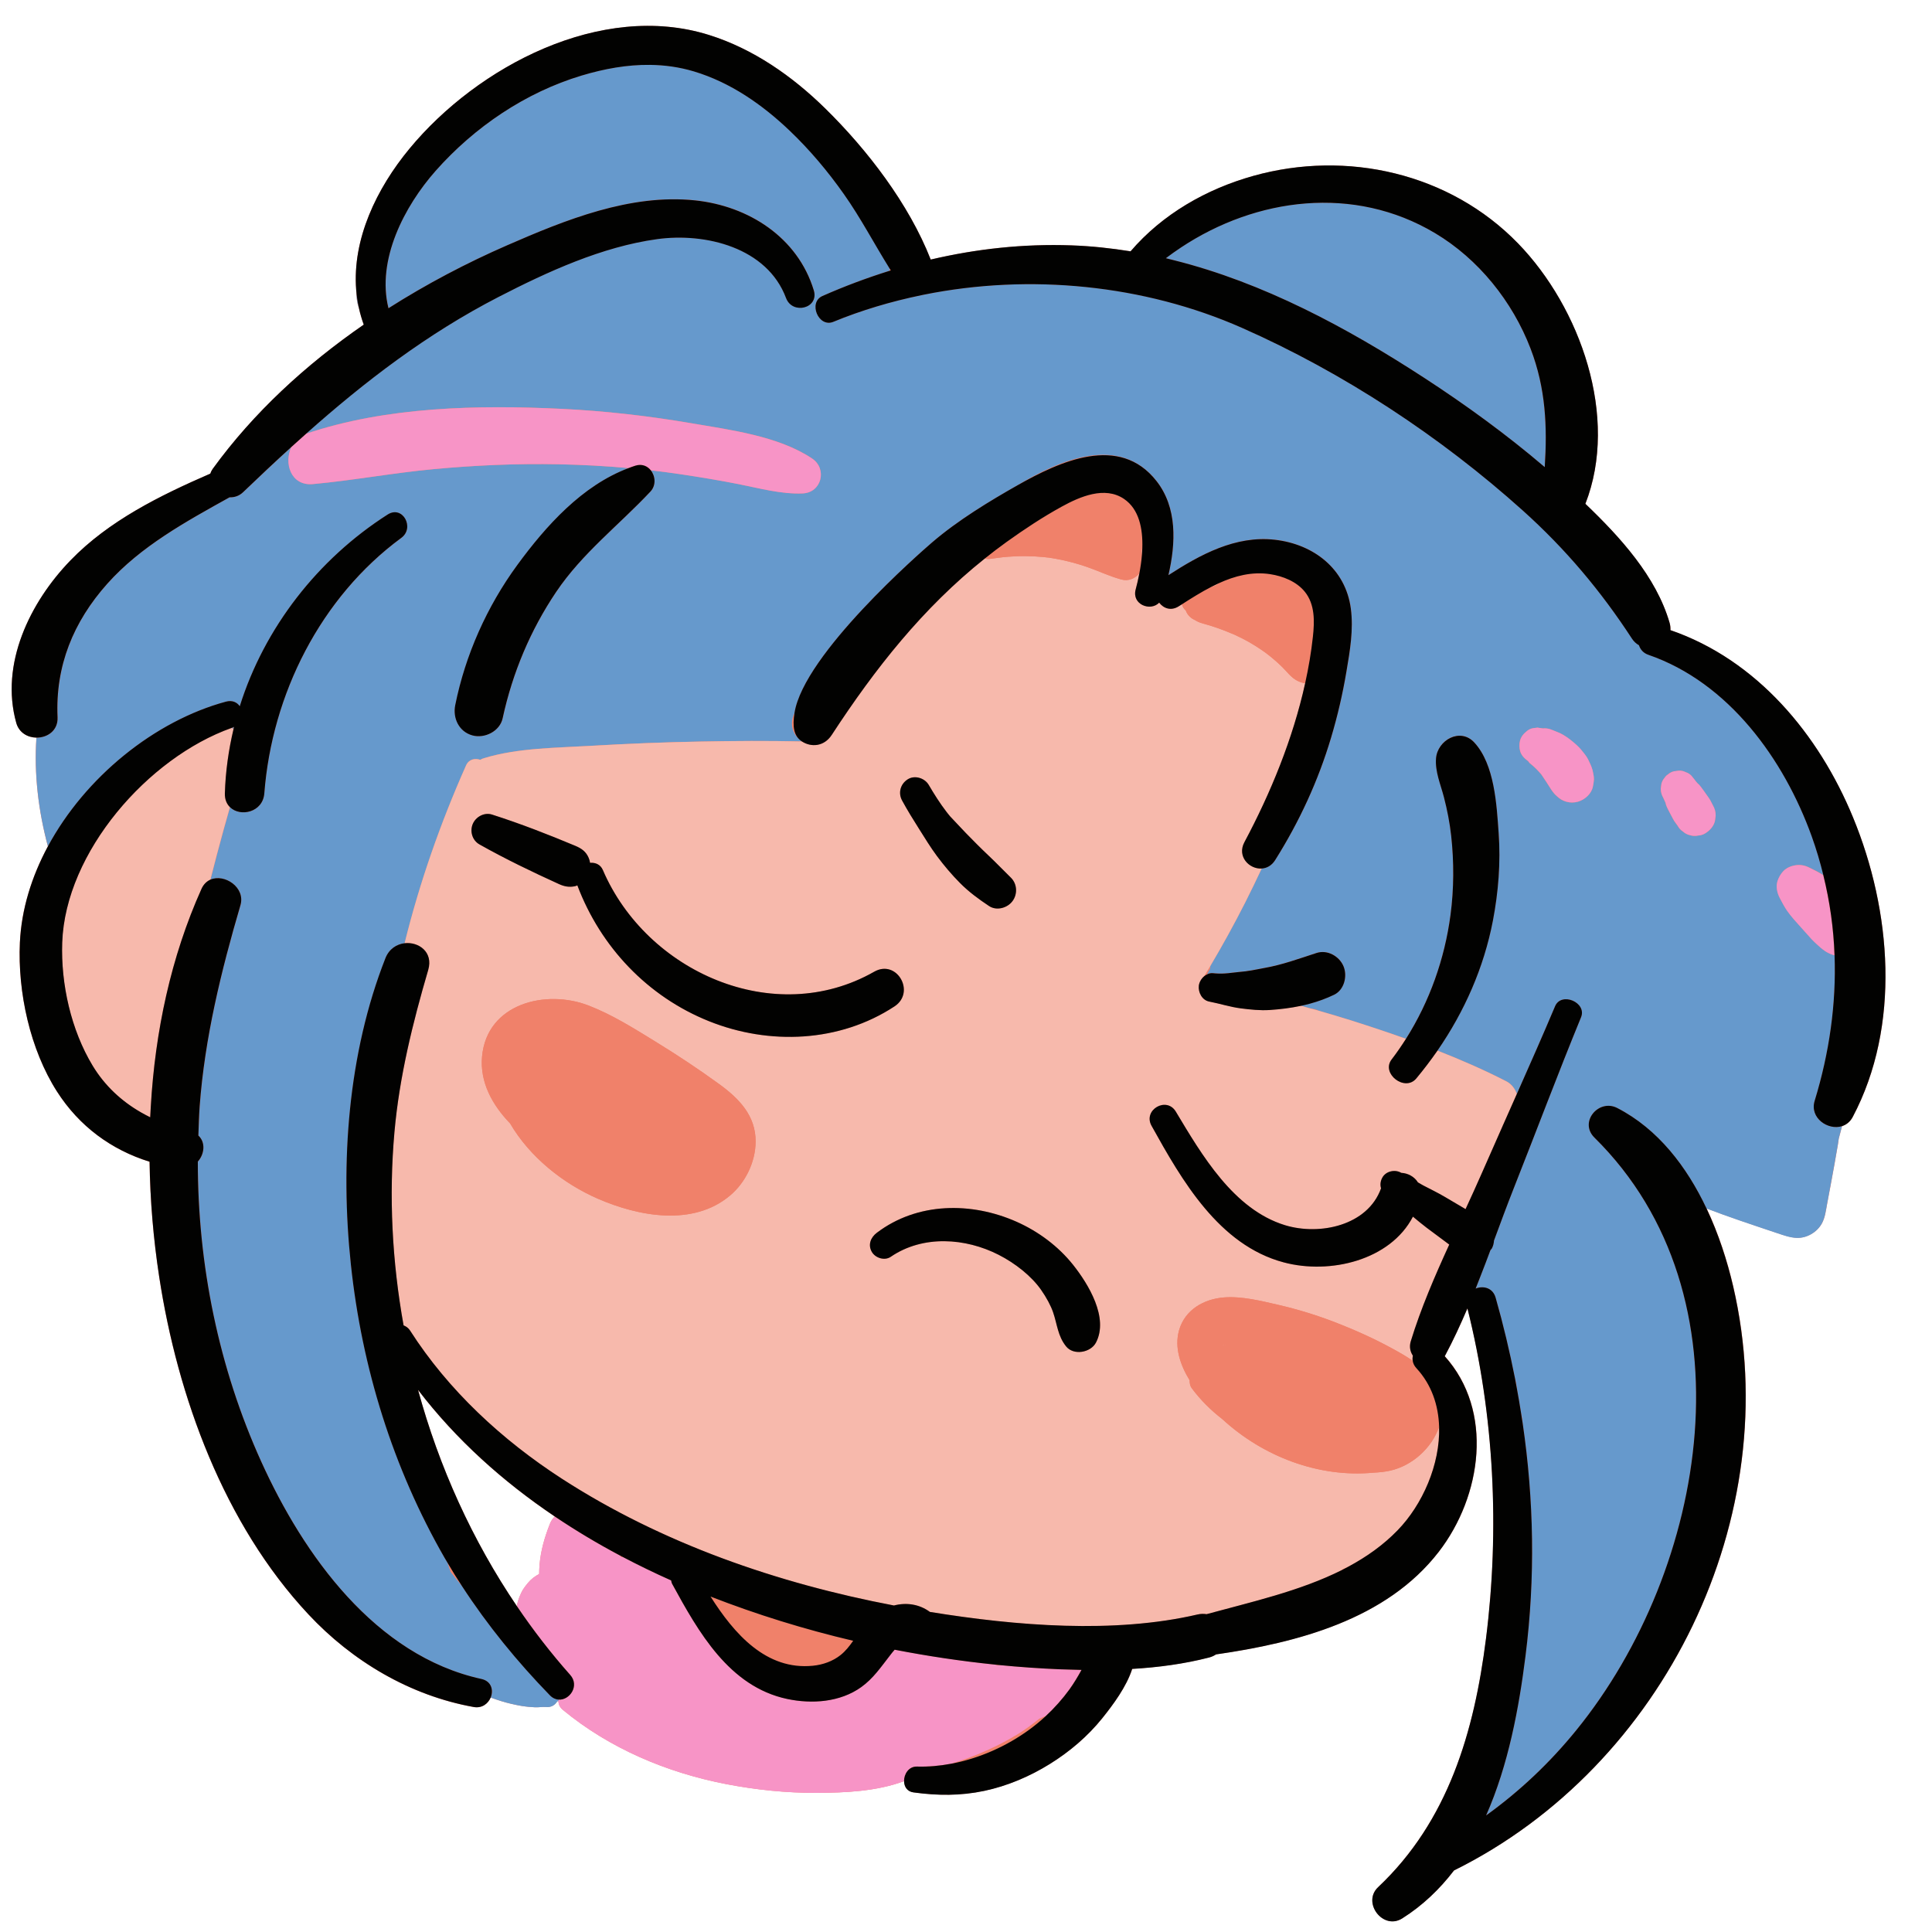 <svg xmlns="http://www.w3.org/2000/svg" xmlns:xlink="http://www.w3.org/1999/xlink" width="500" zoomAndPan="magnify" viewBox="0 0 375 375" height="500" preserveAspectRatio="xMidYMid meet" version="1.2"><g id="2bc1989670"><path style=" stroke:none;fill-rule:nonzero;fill:#f0816a;fill-opacity:1;" d="M 359.676 158.68 C 353.031 142.566 341.012 128.094 324.227 122.32 C 324.258 121.875 324.211 121.398 324.062 120.879 C 321.445 111.891 314.473 104.262 307.723 97.801 C 314.293 80.973 306.742 59.715 294.656 47.262 C 281.402 33.598 261.418 29.066 243.258 34.148 C 234.125 36.711 225.613 41.582 219.441 48.793 C 215.68 48.184 211.875 47.77 208 47.633 C 198.645 47.301 189.531 48.305 180.652 50.387 C 176.406 39.543 168.312 29.047 160.18 21.062 C 153.797 14.797 146.223 9.492 137.629 6.797 C 116.68 0.219 92.668 12.91 79.48 28.863 C 73.078 36.594 68.363 46.434 69.141 56.25 C 69.156 56.785 69.191 57.316 69.238 57.852 C 69.297 58.539 69.457 59.215 69.691 59.879 C 69.926 60.93 70.227 61.973 70.609 63.012 C 59.363 70.785 49.199 80.113 41.301 91.004 C 41.07 91.312 40.934 91.621 40.828 91.93 C 31.066 96.172 21.121 101.07 13.676 108.781 C 5.801 116.918 -0.031 128.895 3.16 140.297 C 3.695 142.227 5.379 143.148 7.062 143.172 C 6.586 150.199 7.43 157.344 9.293 164.285 C 6.133 170.152 4.156 176.504 3.855 182.957 C 3.41 192.586 5.832 203.711 11.059 211.875 C 15.383 218.637 21.645 223.211 29.027 225.496 C 29.133 233.004 29.77 240.484 30.891 247.805 C 34.453 271.129 43.484 295.832 59.832 313.324 C 68.363 322.461 79.586 329.117 91.938 331.336 C 93.551 331.625 94.742 330.68 95.234 329.488 C 95.898 329.738 96.57 329.965 97.254 330.176 C 98.566 330.582 99.926 330.898 101.277 331.125 C 102.113 331.27 102.949 331.336 103.781 331.375 C 104.543 331.414 105.273 331.27 106.02 331.328 C 107.039 331.406 107.75 330.906 108.172 330.191 C 108.203 330.191 108.246 330.203 108.277 330.203 C 108.316 330.203 108.359 330.191 108.398 330.191 C 108.391 330.777 108.652 331.375 109.266 331.887 C 118.34 339.383 129.461 344.066 140.996 346.293 C 146.758 347.402 152.641 348.008 158.504 347.984 C 164.133 347.969 170.152 347.691 175.492 345.707 C 175.508 346.746 176.074 347.719 177.324 347.887 C 181.996 348.527 186.43 348.574 191.062 347.586 C 195.535 346.641 199.883 344.793 203.766 342.379 C 207.613 339.992 211.121 337.027 213.965 333.488 C 216.062 330.875 218.66 327.375 219.773 323.918 C 224.82 323.617 229.84 322.945 234.711 321.699 C 235.238 321.562 235.664 321.352 236.047 321.098 C 251.82 318.832 269.105 314.336 279.273 301.188 C 287.641 290.352 289.992 273.832 280.434 263.215 C 280.449 263.184 280.48 263.16 280.496 263.117 C 282.086 260.156 283.504 257.07 284.84 253.934 C 290.039 274.625 291.117 296.895 288.445 318.039 C 286.16 336.113 281.105 353.457 267.504 366.277 C 264.336 369.266 268.449 374.699 272.184 372.344 C 276.172 369.824 279.469 366.641 282.238 363.031 C 323.109 342.801 346.797 294.32 336.426 249.684 C 335.266 244.688 333.582 239.465 331.258 234.551 C 333.379 235.352 335.504 236.137 337.656 236.863 C 340.113 237.699 342.566 238.543 345.039 239.359 C 346.254 239.754 347.441 240.199 348.738 240.258 C 350.676 240.34 352.652 239.195 353.602 237.52 C 354.266 236.355 354.402 235.004 354.645 233.707 C 354.887 232.426 355.121 231.148 355.367 229.867 C 355.844 227.301 356.312 224.742 356.742 222.168 C 356.809 221.777 356.848 221.391 356.914 221 C 357.133 220.191 357.344 219.375 357.555 218.562 C 358.387 218.297 359.133 217.73 359.637 216.766 C 368.977 199.09 367.129 176.746 359.676 158.68 Z M 106.699 295.883 C 105.695 298.465 104.965 300.969 104.73 303.738 C 104.68 304.328 104.664 304.918 104.656 305.512 C 103.832 305.957 103.07 306.516 102.469 307.262 C 102.113 307.695 101.758 308.141 101.457 308.629 C 101.23 309.008 101.059 309.414 100.891 309.82 C 100.621 310.441 100.43 311.098 100.332 311.77 C 91.68 299.008 85.215 284.723 81.141 269.781 C 88.535 279.453 97.609 287.574 107.68 294.352 C 107.266 294.758 106.934 295.273 106.699 295.883 Z M 106.699 295.883 "/><path style=" stroke:none;fill-rule:nonzero;fill:#6699cc;fill-opacity:1;" d="M 298.426 141.535 C 298.773 141.473 299.098 141.43 299.43 141.406 C 299.43 141.406 299.422 141.406 299.422 141.406 C 299.09 141.445 298.758 141.488 298.426 141.535 Z M 69.23 57.844 C 69.289 58.531 69.449 59.203 69.684 59.867 C 69.418 58.664 69.23 57.457 69.133 56.25 C 69.156 56.777 69.191 57.309 69.23 57.844 Z M 45.406 141.09 C 45.34 141.113 45.301 141.164 45.227 141.188 C 45.129 141.219 45.023 141.262 44.93 141.301 C 45.059 141.367 45.188 141.422 45.316 141.504 C 45.348 141.367 45.375 141.23 45.406 141.09 Z M 278.535 45.246 C 262.781 35.844 243.84 38.352 229.242 48.012 C 228.238 48.676 227.25 49.383 226.285 50.109 C 227.102 50.305 227.863 50.492 227.832 50.5 C 245.199 54.848 261.379 63.547 276.406 73.32 C 284.531 78.609 292.43 84.355 299.816 90.656 C 300.328 82.836 300.027 75.367 297.062 67.645 C 293.57 58.516 286.977 50.281 278.535 45.246 Z M 291.691 218.484 C 291.715 218.434 291.742 218.379 291.758 218.328 C 291.727 218.344 291.684 218.359 291.652 218.379 C 291.668 218.41 291.676 218.441 291.691 218.484 Z M 357.527 218.586 C 357.32 219.398 357.109 220.215 356.891 221.023 C 356.824 221.414 356.785 221.801 356.719 222.191 C 356.281 224.766 355.82 227.324 355.34 229.891 C 355.098 231.172 354.863 232.453 354.621 233.73 C 354.379 235.027 354.238 236.371 353.574 237.547 C 352.629 239.223 350.652 240.363 348.715 240.281 C 347.418 240.227 346.227 239.789 345.012 239.383 C 342.551 238.574 340.094 237.723 337.633 236.891 C 335.484 236.16 333.355 235.375 331.234 234.574 C 327.395 226.441 321.797 219.137 313.914 215.066 C 310.316 213.211 306.418 217.785 309.48 220.809 C 340.656 251.57 331.379 304.555 305.965 335.82 C 300.832 342.137 294.98 347.676 288.453 352.375 C 292.785 342.598 294.836 331.457 296.098 321.43 C 298.02 306.199 297.727 291.137 295.547 276.238 C 295.492 275.355 295.355 274.746 295.215 274.133 C 294.973 272.617 294.715 271.102 294.438 269.59 C 294.34 268.844 294.242 268.113 294.074 267.605 C 293.035 262.34 291.789 257.094 290.301 251.871 C 289.941 250.633 289.066 250.016 288.105 249.887 C 287.543 249.805 286.961 249.887 286.426 250.105 C 286.742 249.32 287.043 248.535 287.352 247.742 C 288.008 246.047 288.656 244.355 289.293 242.656 C 289.383 242.535 289.504 242.438 289.578 242.305 C 289.844 241.805 289.949 241.293 289.984 240.793 C 291.262 237.336 292.535 233.887 293.871 230.508 C 298.23 219.496 302.387 208.41 306.883 197.445 C 308.055 194.578 303.051 192.441 301.836 195.316 C 299.43 201.023 296.926 206.684 294.414 212.344 C 294.066 211.301 293.371 210.383 292.355 209.867 C 288.055 207.656 283.566 205.703 279.008 203.914 C 284.246 196.328 288.016 187.824 289.773 178.68 C 290.84 173.102 291.289 167.41 290.891 161.742 C 290.5 156.184 290.105 148.387 286.168 144.102 C 283.422 141.125 279.008 143.656 278.73 147.18 C 278.527 149.789 279.629 152.25 280.27 154.734 C 280.902 157.191 281.395 159.684 281.672 162.203 C 282.23 167.27 282.215 172.512 281.543 177.57 C 280.414 186.09 277.484 194.375 272.891 201.629 C 269.34 200.367 265.777 199.184 262.238 198.059 C 260.121 197.387 258 196.758 255.871 196.156 C 255.609 195.93 254.906 195.816 254.191 195.695 C 253.625 195.543 253.051 195.379 252.484 195.227 C 253.098 195.098 253.707 194.949 254.305 194.789 C 255.895 194.352 257.449 193.793 258.965 193.062 C 260.949 192.109 261.574 189.402 260.777 187.523 C 259.961 185.582 257.66 184.27 255.547 184.957 C 252.176 186.051 248.855 187.273 245.348 187.879 C 244.527 188.027 243.727 188.203 242.906 188.344 C 242.805 188.359 241.832 188.496 241.863 188.504 C 241.523 188.543 241.191 188.586 240.852 188.609 C 239.004 188.781 237.773 189.055 235.98 188.926 C 235.812 188.91 235.641 188.902 235.457 188.875 C 235.051 188.828 234.652 188.934 234.297 189.113 C 234.457 188.617 235.133 187.93 234.879 187.566 C 237.277 183.531 239.539 179.418 241.66 175.23 C 242.777 173.027 243.848 170.801 244.895 168.566 C 245.863 168.512 246.836 168.023 247.527 166.93 C 252.207 159.488 255.871 151.586 258.383 143.156 C 259.629 138.961 260.625 134.676 261.355 130.359 C 262.035 126.336 262.754 122.191 262.211 118.109 C 261.176 110.367 254.953 105.598 247.461 104.746 C 239.836 103.883 233.008 107.605 226.805 111.621 C 228.246 105.395 228.547 98.512 224.488 93.348 C 217.277 84.172 205.602 89.328 197.512 94.18 C 192.18 97.199 185.965 100.941 180.918 105.281 C 178.789 107.113 156.008 126.953 154.227 138.371 C 153.059 140.711 154.031 142.848 155.684 143.91 C 149.148 143.762 142.602 143.805 136.074 143.926 C 128.953 144.055 121.832 144.34 114.719 144.758 C 108.027 145.156 100.551 145.164 94.117 147.109 C 94.102 147.117 94.094 147.125 94.078 147.125 C 93.777 147.188 93.492 147.301 93.234 147.473 C 92.188 147.125 91.008 147.344 90.473 148.566 C 85.562 159.617 81.473 171.207 78.547 183.078 C 77.023 183.258 75.543 184.164 74.828 185.977 C 67.539 204.504 66.023 225.762 68.121 245.434 C 70.262 265.457 76.262 284.902 86.316 302.387 C 86.484 302.684 86.672 302.969 86.844 303.27 C 87.055 303.883 87.254 304.508 87.465 305.121 C 88.195 306.055 88.941 306.969 89.695 307.867 C 94.637 315.465 100.445 322.566 106.738 329.043 C 107.273 329.594 107.863 329.836 108.441 329.887 C 108.422 329.992 108.414 330.098 108.414 330.203 C 108.375 330.203 108.336 330.211 108.293 330.211 C 108.262 330.211 108.223 330.203 108.188 330.203 C 107.766 330.914 107.055 331.426 106.035 331.336 C 105.289 331.27 104.559 331.426 103.797 331.383 C 102.957 331.344 102.121 331.27 101.293 331.133 C 99.941 330.906 98.582 330.59 97.27 330.184 C 96.598 329.973 95.926 329.746 95.25 329.496 C 95.836 328.078 95.414 326.312 93.461 325.895 C 72.867 321.383 58.961 301.875 50.738 283.734 C 42.457 265.484 38.398 245.48 38.414 225.473 C 39.719 224.004 39.953 221.73 38.52 220.418 C 38.586 218.523 38.633 216.621 38.77 214.727 C 39.758 201.438 42.945 188.473 46.688 175.719 C 47.707 172.242 43.574 169.539 40.852 170.746 C 41.672 167.531 42.516 164.324 43.398 161.125 C 43.809 159.645 44.223 158.16 44.645 156.68 C 46.645 158.641 51.027 157.699 51.312 154 C 52.785 134.789 62.215 115.957 77.906 104.406 C 80.562 102.449 78.168 98.02 75.258 99.871 C 61.688 108.539 51.328 121.852 46.547 137.082 C 46.012 136.32 45.09 135.867 43.875 136.191 C 30.008 139.941 16.543 150.848 9.309 164.285 C 7.445 157.344 6.602 150.191 7.082 143.172 C 9.195 143.203 11.309 141.828 11.195 139.211 C 10.75 129.25 14.258 120.684 20.836 113.316 C 27.324 106.035 36.121 101.234 44.586 96.527 C 45.504 96.562 46.426 96.277 47.195 95.547 C 50.316 92.559 53.441 89.613 56.609 86.73 C 55.07 89.84 56.43 94.359 60.758 93.961 C 68.59 93.242 76.32 91.789 84.145 91.062 C 92.23 90.309 100.355 89.945 108.473 90.113 C 112.992 90.211 117.52 90.445 122.035 90.852 C 113.016 94.227 105.984 102.066 100.418 109.672 C 94.531 117.719 90.344 127.098 88.375 136.871 C 87.863 139.398 89.102 142.031 91.711 142.742 C 94.094 143.398 97.043 141.941 97.586 139.406 C 99.488 130.621 102.957 122.336 107.977 114.879 C 113.059 107.34 120.121 101.961 126.262 95.418 C 127.395 94.211 127.234 92.406 126.328 91.281 C 128.223 91.5 130.117 91.742 132.004 92.027 C 135.805 92.594 139.598 93.215 143.363 93.961 C 147.445 94.77 151.594 95.93 155.789 95.766 C 159.484 95.629 160.625 90.996 157.629 88.988 C 151.066 84.609 141.688 83.434 134.039 82.121 C 125.809 80.715 117.48 79.773 109.137 79.359 C 92.871 78.566 74.977 78.914 59.422 84.188 C 59.406 84.195 59.387 84.203 59.371 84.203 C 70.828 74.016 82.875 64.777 96.75 57.625 C 106.293 52.711 116.824 47.875 127.543 46.395 C 136.906 45.105 148.895 48.004 152.582 57.828 C 153.82 61.133 159.039 59.844 157.977 56.348 C 154.844 46.047 145.301 39.965 134.938 38.879 C 122.375 37.559 109.762 42.66 98.461 47.594 C 90.602 51.02 82.824 55.098 75.422 59.812 C 73.086 50.434 78.473 40.027 84.574 33.145 C 92.109 24.637 102.008 17.922 112.93 14.641 C 117.309 13.324 121.758 12.52 126.195 12.578 C 129.031 12.617 131.859 13 134.68 13.84 C 138.227 14.902 141.566 16.52 144.676 18.504 C 147.77 20.48 150.645 22.82 153.277 25.34 C 157.191 29.074 160.691 33.234 163.809 37.656 C 167.059 42.266 169.668 47.27 172.641 52.031 C 172.648 52.199 172.656 52.379 172.664 52.559 C 168.273 53.934 163.93 55.555 159.645 57.449 C 156.836 58.695 158.875 63.652 161.762 62.461 C 167.246 60.211 172.973 58.508 178.836 57.293 C 179.023 57.27 179.211 57.23 179.387 57.18 C 199.941 53.051 222.082 55.238 241.035 63.609 C 260.754 72.316 279.605 84.723 295.621 99.113 C 303.875 106.527 310.73 114.676 316.773 123.949 C 317.145 124.523 317.617 124.938 318.133 125.234 C 318.395 126.027 318.961 126.742 319.98 127.098 C 335.543 132.477 346.277 147.336 351.672 162.34 C 352.57 164.836 353.309 167.352 353.934 169.879 C 353.098 169.312 352.207 168.898 351.316 168.445 C 350.441 168 349.574 167.805 348.594 167.934 C 347.695 168.059 346.77 168.422 346.141 169.109 C 345.637 169.652 345.273 170.293 345.039 170.996 C 344.688 172.066 344.957 173.328 345.465 174.285 C 345.93 175.145 346.352 175.992 346.91 176.793 C 347.719 177.953 348.684 178.98 349.621 180.027 C 350.285 180.77 350.961 181.516 351.625 182.262 C 351.949 182.625 352.32 182.941 352.668 183.281 C 353.156 183.742 353.664 184.18 354.215 184.559 C 354.328 184.641 354.441 184.715 354.562 184.789 C 354.969 185.016 355.609 185.32 356.078 185.402 C 356.086 185.402 356.086 185.402 356.094 185.402 C 356.445 194.859 355.082 204.359 352.23 213.672 C 351.195 217 354.816 219.453 357.527 218.586 Z M 309.23 150.039 C 309.191 149.844 309.141 149.641 309.094 149.449 C 308.898 148.734 308.551 148.047 308.227 147.375 C 307.91 146.719 307.352 146.105 306.914 145.555 C 306.664 145.238 306.371 144.945 306.07 144.672 C 305.254 143.918 304.363 143.203 303.406 142.637 C 302.789 142.273 302.07 142.016 301.414 141.746 C 301.227 141.676 301.039 141.602 300.855 141.535 C 300.367 141.375 299.914 141.359 299.461 141.391 C 299.105 141.344 298.758 141.277 298.398 141.238 C 298.094 141.277 297.777 141.316 297.469 141.359 C 297.016 141.465 296.617 141.676 296.277 141.98 C 295.703 142.426 295.191 143.066 295.023 143.805 C 294.883 144.418 294.883 145.051 295.023 145.668 C 295.223 146.551 295.871 147.203 296.57 147.715 C 296.586 147.723 296.594 147.738 296.609 147.746 C 296.707 147.867 296.805 148 296.902 148.121 C 296.926 148.145 296.957 148.16 296.98 148.184 C 297.777 148.809 298.504 149.535 299.16 150.316 C 299.5 150.816 299.832 151.328 300.176 151.836 C 300.789 152.742 301.332 153.836 302.184 154.543 C 302.703 155.059 303.316 155.418 304.031 155.617 C 304.766 155.82 305.512 155.82 306.25 155.617 C 307.57 155.254 308.898 154.098 309.168 152.703 C 309.184 152.621 309.199 152.543 309.215 152.461 C 309.41 151.375 309.457 151.125 309.23 150.039 Z M 333.008 158.301 C 333.008 157.586 332.828 156.922 332.465 156.309 C 332.293 155.984 332.133 155.66 331.961 155.336 C 331.793 155.02 331.559 154.727 331.355 154.43 C 331.152 154.145 330.957 153.859 330.754 153.578 C 330.562 153.301 330.359 153.027 330.156 152.762 C 329.824 152.332 329.766 152.266 329.508 152.062 C 329.289 151.859 329.109 151.594 328.934 151.359 C 328.73 151.109 328.535 150.855 328.332 150.605 C 328.016 150.266 327.637 150.023 327.207 149.887 C 326.785 149.668 326.34 149.57 325.855 149.586 C 325.547 149.625 325.23 149.668 324.922 149.707 C 324.469 149.812 324.07 150.023 323.73 150.332 C 323.473 150.484 323.262 150.695 323.102 150.961 C 322.793 151.301 322.582 151.699 322.477 152.152 C 322.434 152.461 322.395 152.777 322.355 153.082 C 322.355 153.715 322.516 154.309 322.832 154.848 C 322.977 155.164 323.125 155.488 323.27 155.805 C 323.293 155.918 323.309 156.031 323.352 156.145 C 323.496 156.629 323.73 157.051 323.957 157.488 C 324.129 157.812 324.297 158.129 324.469 158.453 C 324.633 158.754 324.777 159.078 324.965 159.359 C 325.172 159.676 325.41 159.984 325.637 160.293 C 325.887 160.754 326.227 161.117 326.656 161.402 C 327.035 161.75 327.484 161.984 328 162.105 C 328.527 162.266 329.055 162.293 329.582 162.18 C 330.105 162.152 330.594 162 331.047 161.707 C 331.891 161.164 332.633 160.355 332.863 159.344 C 332.91 159.004 332.957 158.656 333.008 158.301 Z M 333.008 158.301 "/><path style=" stroke:none;fill-rule:nonzero;fill:#f7b9ac;fill-opacity:1;" d="M 43.633 154 C 43.598 155.18 43.996 156.062 44.621 156.68 C 44.199 158.16 43.785 159.645 43.371 161.125 C 42.488 164.324 41.648 167.531 40.828 170.746 C 40.125 171.062 39.508 171.637 39.102 172.535 C 33.156 185.785 30.102 200.215 29.262 214.797 C 29.219 215.488 29.18 216.184 29.148 216.871 C 28.539 216.57 27.949 216.254 27.363 215.922 C 23.59 213.754 20.352 210.781 17.969 206.848 C 13.789 199.93 11.785 191.008 12.07 182.957 C 12.68 165.383 28.742 147.059 44.938 141.301 C 45.066 141.367 45.195 141.422 45.324 141.504 C 44.352 145.57 43.762 149.746 43.633 154 Z M 237.805 261.141 C 237.805 261.078 237.82 261.012 237.82 260.949 C 237.805 260.949 237.781 260.957 237.746 260.965 C 237.766 261.02 237.789 261.086 237.805 261.141 Z M 237.66 260.98 C 237.512 261.02 237.309 261.078 237.18 261.191 C 237.293 261.094 237.562 261.125 237.66 260.98 Z M 236.551 113.203 C 236.086 113.414 235.625 113.633 235.172 113.867 C 235.551 113.875 236.445 113.43 236.551 113.203 Z M 183.707 157.57 C 183.715 157.57 183.715 157.57 183.707 157.57 C 183.844 157.738 183.844 157.738 183.707 157.57 Z M 78.531 183.086 C 81.457 171.223 85.539 159.629 90.457 148.574 C 91 147.359 92.18 147.133 93.219 147.48 C 93.484 147.316 93.762 147.195 94.062 147.133 C 94.078 147.125 94.086 147.117 94.102 147.117 C 100.535 145.172 108.012 145.164 114.703 144.766 C 121.816 144.348 128.926 144.062 136.055 143.934 C 142.586 143.812 149.133 143.77 155.668 143.918 C 157.418 145.043 159.938 144.961 161.469 142.613 C 169.895 129.715 179.176 117.965 191.16 108.398 C 191.5 108.48 191.848 108.512 192.211 108.465 C 193.914 108.262 194.109 108.18 195.656 108.059 C 196.805 107.969 197.965 107.922 199.121 107.938 C 200.199 107.945 201.277 108.004 202.355 108.102 C 202.793 108.141 203.223 108.18 203.66 108.238 C 203.684 108.246 204.77 108.426 204.922 108.449 C 207.047 108.836 209.145 109.387 211.176 110.109 C 213.535 110.941 215.219 111.793 217.617 112.465 C 219.059 112.871 220.355 112.27 221.156 111.266 C 220.938 112.406 220.688 113.477 220.438 114.398 C 219.66 117.309 223.305 118.715 225.004 116.949 C 225.84 118.059 227.289 118.629 228.82 117.648 C 229.008 117.527 229.203 117.406 229.395 117.281 C 229.523 117.77 229.793 118.184 230.156 118.496 C 230.473 119.379 231.168 120.078 232.148 120.441 C 231.844 120.328 232.141 120.473 232.262 120.539 C 232.621 120.758 233.121 120.91 233.543 121.039 C 234.02 121.188 234.508 121.309 234.984 121.453 C 235.895 121.738 236.793 122.062 237.684 122.402 C 237.859 122.465 238.039 122.539 238.219 122.613 C 238.07 122.555 238.953 122.918 239.094 122.977 C 239.199 123.016 239.297 123.059 239.398 123.098 C 239.434 123.113 239.734 123.242 239.828 123.293 C 240.746 123.711 241.637 124.168 242.512 124.668 C 243.336 125.137 244.141 125.648 244.926 126.191 C 245.152 126.352 245.387 126.516 245.613 126.676 C 245.621 126.684 245.664 126.711 245.695 126.734 C 245.734 126.773 246.48 127.34 246.527 127.383 C 246.617 127.453 246.699 127.52 246.73 127.543 C 247.469 128.141 248.172 128.781 248.855 129.445 C 249.785 130.359 250.598 131.504 251.762 132.109 C 252.273 132.379 252.809 132.539 253.352 132.613 C 250.977 143.367 246.66 153.902 241.562 163.441 C 240.074 166.227 242.512 168.703 244.902 168.559 C 243.855 170.793 242.785 173.02 241.668 175.223 C 239.547 179.41 237.277 183.523 234.887 187.559 C 234.508 188.195 234.117 188.836 233.73 189.477 C 233.172 189.953 232.781 190.641 232.699 191.305 C 232.547 192.594 233.324 194.125 234.719 194.391 C 236.785 194.789 238.777 195.445 240.859 195.711 C 242.699 195.945 244.602 196.148 246.457 196.027 C 248.508 195.891 250.516 195.637 252.484 195.227 C 253.059 195.379 253.625 195.543 254.191 195.695 C 254.75 195.848 255.312 195.996 255.871 196.156 C 258 196.766 260.121 197.395 262.238 198.059 C 265.777 199.176 269.34 200.359 272.891 201.629 C 272.023 203 271.098 204.336 270.109 205.633 C 268.027 208.359 272.688 211.98 274.898 209.324 C 276.348 207.582 277.719 205.777 279.008 203.922 C 283.566 205.711 288.055 207.664 292.355 209.875 C 293.371 210.395 294.066 211.309 294.414 212.352 C 293.531 214.344 292.648 216.328 291.766 218.32 C 291.734 218.336 291.691 218.352 291.66 218.371 C 291.676 218.402 291.684 218.441 291.699 218.473 C 290.316 221.594 288.93 224.719 287.562 227.852 C 286.562 230.129 285.527 232.402 284.465 234.695 C 284.457 234.688 284.449 234.688 284.441 234.68 C 283.098 233.887 281.754 233.098 280.414 232.305 C 279.062 231.512 277.668 230.84 276.285 230.121 C 275.918 229.926 275.57 229.707 275.215 229.504 C 274.527 228.379 273.27 227.715 271.984 227.656 C 271.973 227.648 271.965 227.648 271.957 227.641 C 270.75 226.93 268.969 227.324 268.297 228.605 C 267.914 229.316 267.867 230.023 268.062 230.66 C 265.453 237.926 256.113 239.867 249.406 237.812 C 239.418 234.75 233.25 224.145 228.223 215.77 C 226.414 212.758 221.797 215.445 223.516 218.523 C 229.395 229.098 236.574 241.676 249.172 245.035 C 258.129 247.426 269.836 244.656 274.25 236.16 C 275.125 236.891 275.992 237.625 276.906 238.305 C 278.164 239.246 279.418 240.176 280.684 241.117 C 280.895 241.27 281.098 241.426 281.297 241.578 C 278.48 247.742 275.789 253.969 273.836 260.332 C 273.504 261.41 273.723 262.375 274.234 263.133 C 274.16 263.449 274.152 263.781 274.203 264.121 C 272.891 263.207 271.48 262.414 270.094 261.668 C 266.637 259.781 263.031 258.164 259.352 256.738 C 255.699 255.32 251.941 254.16 248.117 253.277 C 244.746 252.5 241.055 251.57 237.57 251.836 C 233.648 252.137 229.98 254.227 228.852 258.227 C 227.906 261.586 229.129 265.012 230.902 267.914 C 230.902 268.48 231 269.031 231.309 269.441 C 233.059 271.801 235.059 273.758 237.246 275.453 C 245.102 282.684 255.902 286.859 266.602 285.848 C 267.695 285.801 268.781 285.688 269.844 285.453 C 274.152 284.48 277.922 281.039 279.332 276.941 C 279.559 284.262 276.082 292.094 271.27 297.047 C 268.477 299.922 265.242 302.199 261.758 304.078 C 261.379 304.246 260.988 304.426 260.609 304.578 C 260.578 304.629 260.543 304.676 260.512 304.727 C 252.32 308.848 242.867 310.945 234.191 313.316 C 233.648 313.227 233.059 313.234 232.418 313.383 C 216.254 317.133 197.34 315.609 180.488 312.879 C 178.441 311.367 175.922 311 173.516 311.633 C 150.855 307.316 128.48 299.582 109.07 287.031 C 97.512 279.559 87.035 269.895 79.594 258.266 C 79.25 257.742 78.805 257.449 78.336 257.262 C 76.102 244.859 75.453 232.184 76.562 219.73 C 77.52 208.992 80.094 198.594 83.117 188.27 C 84.129 184.789 81.254 182.762 78.531 183.086 Z M 146.668 221.656 C 146.727 216.555 143.43 213.203 139.562 210.402 C 135.547 207.484 131.406 204.742 127.176 202.148 C 123.039 199.605 118.824 196.949 114.273 195.184 C 105.938 191.945 94.473 194.781 93.559 205.105 C 93.121 210.07 95.543 214.465 99.004 218.055 C 102.801 224.555 109.258 229.715 116.047 232.672 C 123.93 236.105 134.508 238.105 141.695 232.055 C 144.699 229.543 146.629 225.566 146.668 221.656 Z M 197.324 237.148 C 188.559 233.254 178.043 233.316 170.176 239.293 C 169.012 240.176 168.426 241.602 169.215 242.98 C 169.895 244.176 171.699 244.762 172.898 243.941 C 179.168 239.668 187.418 240.281 193.832 243.555 C 197.074 245.207 200.184 247.676 202.055 250.332 C 203.109 251.828 203.977 253.457 204.402 254.703 C 205.215 257.062 205.305 259.32 206.93 261.336 C 208.398 263.16 211.719 262.535 212.73 260.59 C 215.234 255.789 211.281 249.277 208.293 245.512 C 205.426 241.91 201.543 239.027 197.324 237.148 Z M 175.094 155.375 C 176.117 157.254 177.234 159.066 178.375 160.875 C 179.512 162.672 180.602 164.477 181.875 166.188 C 183.246 168.016 184.734 169.773 186.34 171.402 C 188.039 173.117 189.953 174.52 191.961 175.855 C 193.418 176.828 195.477 176.262 196.48 174.957 C 197.527 173.605 197.461 171.578 196.207 170.355 C 194.758 168.941 193.371 167.473 191.887 166.082 C 190.375 164.648 188.914 163.176 187.457 161.684 C 186.754 160.965 186.07 160.211 185.375 159.48 C 185.043 159.141 184.711 158.793 184.395 158.438 C 184.215 158.234 184.055 158.031 183.891 157.82 C 183.828 157.738 183.762 157.66 183.699 157.57 C 182.434 155.918 181.316 154.152 180.262 152.355 C 179.469 151.004 177.523 150.402 176.164 151.277 C 174.77 152.176 174.293 153.902 175.094 155.375 Z M 93.055 163.895 C 98.078 166.723 103.254 169.215 108.496 171.598 C 109.543 172.074 110.504 172.258 111.633 172.008 C 111.785 171.977 111.914 171.902 112.062 171.848 C 116.582 183.809 125.695 193.445 137.637 198.223 C 149.34 202.91 162.969 202.336 173.621 195.34 C 177.785 192.602 174.082 186.105 169.684 188.609 C 150.234 199.688 125.492 188.602 117.02 168.883 C 116.551 167.781 115.543 167.387 114.531 167.473 C 114.484 167.156 114.402 166.844 114.266 166.52 C 113.73 165.262 112.855 164.672 111.633 164.16 C 106.324 161.941 100.98 159.855 95.496 158.105 C 93.988 157.625 92.344 158.551 91.762 159.934 C 91.16 161.359 91.672 163.117 93.055 163.895 Z M 221.66 107.648 C 221.691 107.227 221.715 106.805 221.73 106.383 C 221.578 106.578 221.539 107.395 221.66 107.648 Z M 221.66 107.648 "/><path style=" stroke:none;fill-rule:nonzero;fill:#f0816a;fill-opacity:1;" d="M 137.918 309.891 C 146.895 313.398 156.164 316.258 165.602 318.477 C 164.879 319.496 164.125 320.477 163.152 321.246 C 161.641 322.445 159.711 323.117 157.809 323.316 C 148.711 324.242 142.488 317.09 137.918 309.891 Z M 221.73 106.383 C 221.855 102.578 221.094 98.812 218.184 96.836 C 214.434 94.285 209.605 96.398 206.09 98.324 C 202.379 100.367 198.812 102.73 195.379 105.191 C 193.93 106.23 192.527 107.305 191.152 108.406 C 191.492 108.488 191.84 108.52 192.203 108.473 C 193.906 108.27 194.102 108.188 195.648 108.066 C 196.797 107.98 197.957 107.93 199.113 107.945 C 200.191 107.953 201.27 108.012 202.348 108.109 C 202.785 108.148 203.215 108.188 203.652 108.246 C 203.676 108.254 204.762 108.434 204.914 108.457 C 207.035 108.844 209.137 109.395 211.168 110.117 C 213.527 110.949 215.211 111.801 217.609 112.473 C 219.051 112.879 220.348 112.277 221.148 111.273 C 221.367 110.125 221.555 108.895 221.652 107.637 C 221.539 107.395 221.578 106.578 221.73 106.383 Z M 253.277 114.836 C 251.664 112.844 249.023 111.809 246.555 111.43 C 243.031 110.895 239.699 111.762 236.559 113.203 C 236.445 113.43 235.551 113.875 235.18 113.867 C 233.18 114.895 231.25 116.109 229.402 117.293 C 229.535 117.777 229.801 118.191 230.164 118.508 C 230.48 119.387 231.18 120.086 232.156 120.449 C 231.852 120.336 232.148 120.48 232.273 120.547 C 232.629 120.766 233.129 120.918 233.551 121.047 C 234.031 121.195 234.516 121.316 234.992 121.461 C 235.902 121.746 236.801 122.07 237.691 122.41 C 237.871 122.473 238.047 122.547 238.227 122.621 C 238.078 122.562 238.965 122.926 239.102 122.984 C 239.207 123.023 239.305 123.066 239.41 123.105 C 239.441 123.121 239.742 123.25 239.836 123.301 C 240.754 123.723 241.645 124.176 242.52 124.676 C 243.344 125.145 244.148 125.656 244.934 126.199 C 245.16 126.359 245.395 126.523 245.621 126.684 C 245.629 126.691 245.672 126.719 245.703 126.742 C 245.742 126.781 246.488 127.348 246.539 127.391 C 246.625 127.461 246.707 127.527 246.738 127.551 C 247.477 128.152 248.184 128.789 248.863 129.453 C 249.793 130.371 250.605 131.512 251.77 132.117 C 252.281 132.387 252.816 132.547 253.359 132.621 C 254.023 129.617 254.543 126.594 254.863 123.574 C 255.172 120.594 255.27 117.301 253.277 114.836 Z M 139.57 210.402 C 135.555 207.484 131.414 204.742 127.184 202.148 C 123.047 199.605 118.832 196.949 114.281 195.184 C 105.945 191.945 94.48 194.781 93.566 205.105 C 93.129 210.07 95.551 214.465 99.012 218.055 C 102.809 224.555 109.266 229.715 116.055 232.672 C 123.938 236.105 134.516 238.105 141.703 232.055 C 144.691 229.543 146.621 225.566 146.66 221.656 C 146.727 216.555 143.43 213.203 139.57 210.402 Z M 270.094 261.668 C 271.473 262.422 272.883 263.215 274.203 264.121 C 274.273 264.617 274.492 265.109 274.922 265.57 C 277.879 268.77 279.199 272.77 279.332 276.934 C 277.922 281.031 274.16 284.473 269.844 285.445 C 268.781 285.68 267.695 285.793 266.605 285.84 C 255.902 286.852 245.102 282.676 237.246 275.441 C 235.059 273.75 233.059 271.793 231.309 269.434 C 231 269.023 230.902 268.461 230.902 267.902 C 229.137 265.004 227.906 261.578 228.852 258.219 C 229.98 254.227 233.656 252.137 237.57 251.828 C 241.047 251.562 244.738 252.492 248.117 253.27 C 251.941 254.145 255.691 255.312 259.352 256.73 C 263.023 258.164 266.629 259.781 270.094 261.668 Z M 237.66 260.98 C 237.512 261.02 237.309 261.078 237.18 261.191 C 237.293 261.094 237.562 261.125 237.66 260.98 Z M 237.82 260.949 C 237.805 260.949 237.781 260.957 237.746 260.965 C 237.766 261.027 237.789 261.086 237.805 261.141 C 237.805 261.078 237.812 261.012 237.82 260.949 Z M 237.82 260.949 "/><path style=" stroke:none;fill-rule:nonzero;fill:#f794c6;fill-opacity:1;" d="M 175.484 345.727 C 170.145 347.699 164.133 347.977 158.496 348 C 152.629 348.023 146.75 347.418 140.988 346.309 C 129.453 344.082 118.34 339.402 109.258 331.902 C 108.633 331.391 108.383 330.793 108.391 330.211 C 108.391 330.105 108.398 330 108.414 329.895 C 110.57 330.055 112.539 327.203 110.668 325.098 C 106.934 320.887 103.48 316.426 100.324 311.762 C 100.418 311.098 100.613 310.441 100.883 309.812 C 101.051 309.398 101.223 309 101.449 308.621 C 101.742 308.133 102.105 307.688 102.461 307.25 C 103.062 306.516 103.82 305.957 104.648 305.504 C 104.656 304.91 104.672 304.32 104.723 303.73 C 104.957 300.961 105.684 298.457 106.691 295.875 C 106.926 295.266 107.258 294.75 107.672 294.344 C 111.746 297.09 115.988 299.617 120.348 301.93 C 120.438 302.043 120.527 302.168 120.617 302.281 C 120.68 302.238 120.762 302.215 120.836 302.176 C 123.914 303.793 127.047 305.316 130.23 306.734 C 130.238 306.75 130.254 306.758 130.266 306.773 C 130.312 307 130.352 307.219 130.473 307.453 C 135.555 316.75 141.516 327.359 152.77 329.754 C 157.582 330.777 163.059 330.402 167.164 327.457 C 169.496 325.781 170.973 323.578 172.715 321.344 C 173.004 320.969 173.312 320.566 173.645 320.199 C 180.07 321.449 186.551 322.41 193.039 323.082 C 193.273 323.141 193.5 323.195 193.734 323.262 C 193.809 323.23 193.891 323.203 193.961 323.18 C 197.875 323.562 201.789 323.844 205.699 324 C 207.094 324.055 208.504 324.094 209.914 324.121 C 209.199 325.422 208.438 326.703 207.57 327.91 C 206.25 329.746 204.688 331.496 202.977 333.074 C 202.801 333.148 202.613 333.23 202.426 333.285 C 202.199 333.398 201.973 333.512 201.723 333.594 C 200.41 334.648 199.066 335.668 197.641 336.543 C 194.48 338.477 191.117 340.062 187.637 341.336 C 186.629 341.699 185.617 342.023 184.605 342.332 C 182.41 342.746 180.191 342.938 177.98 342.883 C 176.398 342.832 175.461 344.348 175.484 345.727 Z M 60.734 93.961 C 68.566 93.242 76.297 91.789 84.121 91.062 C 92.207 90.309 100.332 89.945 108.449 90.113 C 112.969 90.211 117.496 90.445 122.008 90.852 C 122.438 90.691 122.875 90.527 123.312 90.391 C 124.578 89.984 125.645 90.453 126.32 91.289 C 128.215 91.508 130.109 91.75 131.996 92.035 C 135.797 92.602 139.59 93.223 143.355 93.969 C 147.438 94.777 151.586 95.938 155.781 95.773 C 159.477 95.637 160.617 91.004 157.621 88.996 C 151.059 84.617 141.68 83.441 134.031 82.129 C 125.801 80.723 117.473 79.781 109.129 79.367 C 92.863 78.574 74.965 78.922 59.414 84.195 C 59.395 84.203 59.379 84.211 59.363 84.211 C 58.434 85.039 57.5 85.879 56.578 86.715 C 55.047 89.832 56.406 94.359 60.734 93.961 Z M 309.23 150.039 C 309.457 151.125 309.41 151.367 309.223 152.453 C 309.207 152.535 309.191 152.613 309.176 152.695 C 308.906 154.098 307.578 155.246 306.258 155.609 C 305.52 155.812 304.773 155.812 304.039 155.609 C 303.332 155.406 302.719 155.051 302.191 154.535 C 301.34 153.836 300.797 152.734 300.184 151.828 C 299.844 151.328 299.52 150.809 299.168 150.305 C 298.512 149.527 297.777 148.801 296.992 148.176 C 296.965 148.152 296.934 148.137 296.91 148.113 C 296.812 147.992 296.715 147.859 296.617 147.738 C 296.602 147.73 296.594 147.715 296.578 147.707 C 295.871 147.203 295.223 146.539 295.031 145.656 C 294.891 145.043 294.891 144.41 295.031 143.797 C 295.199 143.066 295.703 142.426 296.285 141.973 C 296.625 141.664 297.023 141.457 297.477 141.352 C 297.785 141.309 298.102 141.27 298.406 141.23 C 298.766 141.27 299.113 141.332 299.469 141.383 C 299.922 141.352 300.375 141.367 300.863 141.527 C 301.051 141.594 301.234 141.664 301.422 141.738 C 302.078 142.008 302.797 142.266 303.414 142.629 C 304.371 143.195 305.262 143.91 306.078 144.66 C 306.379 144.938 306.664 145.23 306.922 145.543 C 307.352 146.086 307.91 146.711 308.234 147.367 C 308.559 148.039 308.906 148.719 309.102 149.441 C 309.141 149.641 309.191 149.844 309.23 150.039 Z M 299.43 141.398 C 299.43 141.398 299.422 141.398 299.422 141.398 C 299.09 141.438 298.766 141.488 298.434 141.527 C 298.781 141.465 299.105 141.422 299.43 141.398 Z M 331.969 155.336 C 331.801 155.02 331.566 154.727 331.363 154.43 C 331.16 154.145 330.965 153.863 330.762 153.578 C 330.57 153.301 330.367 153.027 330.164 152.762 C 329.832 152.332 329.773 152.266 329.516 152.062 C 329.297 151.859 329.117 151.594 328.941 151.359 C 328.738 151.109 328.543 150.855 328.34 150.605 C 328.023 150.266 327.645 150.023 327.215 149.887 C 326.793 149.668 326.348 149.57 325.863 149.586 C 325.555 149.625 325.238 149.668 324.93 149.707 C 324.477 149.812 324.078 150.023 323.738 150.332 C 323.48 150.484 323.27 150.695 323.109 150.961 C 322.801 151.301 322.59 151.699 322.484 152.152 C 322.445 152.461 322.402 152.777 322.363 153.082 C 322.363 153.715 322.523 154.309 322.84 154.848 C 322.988 155.164 323.133 155.488 323.277 155.805 C 323.301 155.918 323.32 156.031 323.359 156.145 C 323.504 156.629 323.738 157.051 323.965 157.488 C 324.137 157.812 324.309 158.129 324.477 158.453 C 324.641 158.754 324.785 159.078 324.973 159.359 C 325.184 159.676 325.418 159.984 325.645 160.293 C 325.895 160.754 326.234 161.117 326.664 161.402 C 327.047 161.75 327.492 161.984 328.008 162.105 C 328.535 162.266 329.062 162.293 329.59 162.18 C 330.117 162.152 330.602 162 331.055 161.707 C 331.898 161.164 332.645 160.355 332.871 159.344 C 332.918 158.996 332.969 158.648 333.008 158.289 C 333.008 157.578 332.828 156.914 332.465 156.297 C 332.301 155.984 332.141 155.66 331.969 155.336 Z M 348.57 167.945 C 347.672 168.066 346.746 168.43 346.113 169.117 C 345.613 169.66 345.246 170.301 345.012 171.004 C 344.664 172.074 344.934 173.336 345.441 174.293 C 345.902 175.152 346.324 176 346.883 176.801 C 347.695 177.961 348.66 178.988 349.598 180.035 C 350.262 180.777 350.934 181.523 351.598 182.27 C 351.922 182.633 352.297 182.949 352.645 183.289 C 353.129 183.75 353.641 184.188 354.191 184.57 C 354.305 184.648 354.418 184.723 354.539 184.797 C 354.945 185.023 355.586 185.328 356.055 185.41 C 356.062 185.41 356.062 185.41 356.07 185.41 C 355.883 180.211 355.164 175.027 353.898 169.895 C 353.066 169.328 352.176 168.914 351.281 168.461 C 350.418 168.008 349.551 167.805 348.57 167.945 Z M 348.57 167.945 "/><path style=" stroke:none;fill-rule:nonzero;fill:#020201;fill-opacity:1;" d="M 155.668 143.926 C 154.023 142.863 153.805 140.969 154.211 138.387 C 156 126.969 178.773 107.129 180.902 105.297 C 185.949 100.957 192.164 97.215 197.492 94.195 C 205.707 89.547 217.27 84.188 224.469 93.363 C 228.527 98.527 228.23 105.41 226.789 111.641 C 232.992 107.629 239.82 103.906 247.445 104.766 C 254.945 105.613 261.168 110.383 262.195 118.125 C 262.738 122.207 262.02 126.352 261.336 130.379 C 260.609 134.695 259.621 138.969 258.363 143.172 C 255.852 151.602 252.191 159.504 247.508 166.949 C 246.82 168.039 245.855 168.527 244.875 168.582 C 242.488 168.73 240.047 166.25 241.539 163.465 C 246.633 153.926 250.953 143.391 253.324 132.637 C 253.988 129.633 254.508 126.613 254.832 123.59 C 255.156 120.613 255.254 117.316 253.262 114.855 C 251.648 112.863 249.008 111.824 246.539 111.445 C 243.012 110.91 239.684 111.777 236.539 113.219 C 236.078 113.43 235.617 113.648 235.164 113.883 C 233.164 114.91 231.234 116.125 229.387 117.309 C 229.191 117.43 229 117.551 228.812 117.672 C 227.281 118.652 225.832 118.078 224.996 116.977 C 223.297 118.742 219.648 117.332 220.43 114.426 C 220.68 113.5 220.93 112.434 221.148 111.289 C 221.367 110.141 221.555 108.91 221.652 107.656 C 221.684 107.234 221.707 106.812 221.723 106.391 C 221.844 102.586 221.086 98.82 218.176 96.844 C 214.426 94.293 209.598 96.406 206.082 98.336 C 202.371 100.375 198.805 102.738 195.371 105.199 C 193.922 106.238 192.52 107.316 191.145 108.414 C 179.152 117.98 169.871 129.73 161.453 142.629 C 159.93 144.969 157.418 145.051 155.668 143.926 Z M 359.617 216.789 C 359.117 217.746 358.363 218.32 357.535 218.586 C 354.816 219.453 351.203 217 352.223 213.672 C 355.074 204.359 356.434 194.852 356.086 185.402 C 355.902 180.203 355.18 175.02 353.914 169.887 C 353.293 167.359 352.555 164.844 351.656 162.348 C 346.262 147.352 335.535 132.484 319.965 127.105 C 318.945 126.758 318.387 126.047 318.117 125.242 C 317.598 124.945 317.129 124.531 316.758 123.957 C 310.715 114.684 303.859 106.539 295.605 99.121 C 279.59 84.73 260.738 72.324 241.02 63.617 C 222.062 55.254 199.918 53.059 179.371 57.188 C 179.195 57.238 179.008 57.277 178.82 57.301 C 172.965 58.516 167.23 60.211 161.746 62.469 C 158.859 63.652 156.82 58.703 159.629 57.457 C 163.906 55.562 168.258 53.941 172.648 52.566 C 172.73 52.539 172.809 52.508 172.898 52.484 C 172.809 52.34 172.723 52.191 172.625 52.047 C 169.652 47.277 167.043 42.273 163.793 37.672 C 160.676 33.25 157.176 29.09 153.262 25.355 C 150.621 22.836 147.746 20.496 144.66 18.52 C 141.547 16.535 138.211 14.918 134.664 13.855 C 131.844 13.016 129.016 12.625 126.18 12.594 C 121.734 12.535 117.293 13.348 112.91 14.66 C 101.992 17.938 92.094 24.652 84.559 33.16 C 78.465 40.055 73.07 50.449 75.402 59.828 C 82.809 55.117 90.586 51.035 98.441 47.609 C 109.742 42.676 122.355 37.574 134.922 38.895 C 145.293 39.98 154.836 46.07 157.961 56.363 C 159.023 59.859 153.812 61.156 152.566 57.844 C 148.895 48.031 136.906 45.121 127.543 46.418 C 116.824 47.898 106.293 52.734 96.75 57.648 C 82.875 64.801 70.828 74.031 59.371 84.227 C 58.441 85.055 57.508 85.895 56.586 86.73 C 53.418 89.613 50.289 92.551 47.172 95.547 C 46.41 96.277 45.48 96.562 44.562 96.527 C 36.098 101.234 27.301 106.035 20.812 113.316 C 14.242 120.691 10.727 129.25 11.172 139.211 C 11.293 141.828 9.172 143.203 7.055 143.172 C 5.371 143.148 3.688 142.227 3.152 140.297 C -0.031 128.895 5.793 116.918 13.668 108.781 C 21.109 101.078 31.051 96.18 40.82 91.93 C 40.926 91.621 41.07 91.312 41.289 91.004 C 49.188 80.113 59.348 70.785 70.602 63.012 C 70.219 61.965 69.918 60.922 69.684 59.879 C 69.418 58.672 69.23 57.465 69.133 56.258 C 68.363 46.434 73.078 36.594 79.48 28.855 C 92.668 12.902 116.68 0.211 137.629 6.789 C 146.223 9.484 153.797 14.789 160.18 21.055 C 168.312 29.039 176.406 39.535 180.652 50.379 C 189.539 48.297 198.645 47.293 208 47.625 C 211.875 47.762 215.68 48.176 219.441 48.781 C 225.613 41.574 234.125 36.699 243.258 34.141 C 261.418 29.055 281.402 33.59 294.656 47.246 C 306.742 59.699 314.293 80.957 307.723 97.785 C 314.473 104.246 321.445 111.875 324.062 120.863 C 324.211 121.371 324.25 121.852 324.227 122.305 C 341.012 128.078 353.043 142.547 359.676 158.664 C 367.129 176.746 368.977 199.09 359.617 216.789 Z M 297.078 67.66 C 293.57 58.516 286.977 50.281 278.543 45.254 C 262.789 35.852 243.848 38.359 229.25 48.023 C 228.246 48.688 227.258 49.391 226.293 50.117 C 226.812 50.242 227.328 50.379 227.848 50.508 C 245.219 54.855 261.395 63.555 276.422 73.328 C 284.547 78.617 292.445 84.363 299.832 90.664 C 300.336 82.844 300.043 75.383 297.078 67.66 Z M 331.242 234.574 C 333.566 239.496 335.25 244.719 336.41 249.707 C 346.777 294.344 323.09 342.824 282.223 363.055 C 279.453 366.668 276.164 369.848 272.168 372.367 C 268.434 374.723 264.32 369.289 267.488 366.301 C 281.098 353.473 286.145 336.137 288.426 318.062 C 291.102 296.918 290.023 274.648 284.824 253.961 C 283.484 257.094 282.066 260.172 280.48 263.141 C 280.465 263.176 280.441 263.207 280.414 263.238 C 289.977 273.855 287.625 290.375 279.258 301.211 C 269.098 314.355 251.812 318.855 236.031 321.125 C 235.648 321.375 235.219 321.586 234.695 321.723 C 229.832 322.977 224.812 323.641 219.754 323.941 C 218.645 327.406 216.047 330.898 213.945 333.512 C 211.105 337.043 207.598 340.016 203.746 342.406 C 199.867 344.816 195.516 346.664 191.047 347.613 C 186.41 348.59 181.973 348.551 177.305 347.91 C 176.059 347.742 175.492 346.777 175.477 345.734 C 175.453 344.355 176.383 342.844 177.988 342.891 C 180.191 342.957 182.418 342.754 184.613 342.34 C 190.098 341.312 195.402 338.93 199.828 335.691 C 200.914 334.898 201.973 334.023 202.988 333.086 C 204.688 331.504 206.25 329.746 207.578 327.918 C 208.445 326.711 209.207 325.441 209.922 324.129 C 208.512 324.102 207.109 324.062 205.707 324.008 C 201.797 323.844 197.883 323.57 193.969 323.188 C 193.664 323.156 193.355 323.125 193.047 323.09 C 186.559 322.426 180.078 321.457 173.652 320.207 C 173.312 320.582 173.012 320.977 172.723 321.352 C 170.98 323.586 169.504 325.789 167.172 327.465 C 163.066 330.41 157.59 330.785 152.777 329.766 C 141.523 327.367 135.562 316.758 130.484 307.461 C 130.352 307.227 130.32 307.008 130.273 306.781 C 130.273 306.773 130.273 306.766 130.266 306.758 C 130.254 306.75 130.246 306.75 130.23 306.742 C 127.047 305.324 123.914 303.801 120.836 302.184 C 120.672 302.102 120.512 302.02 120.355 301.93 C 116 299.625 111.762 297.09 107.68 294.344 C 97.609 287.566 88.535 279.434 81.141 269.773 C 85.215 284.715 91.68 299 100.332 311.762 C 103.488 316.426 106.934 320.887 110.676 325.098 C 112.547 327.203 110.578 330.047 108.422 329.895 C 107.848 329.852 107.258 329.602 106.723 329.051 C 100.43 322.582 94.629 315.48 89.68 307.875 C 88.691 306.359 87.734 304.824 86.828 303.27 C 86.656 302.969 86.469 302.684 86.301 302.387 C 76.246 284.895 70.242 265.457 68.105 245.434 C 66.008 225.77 67.523 204.504 74.812 185.977 C 75.527 184.172 77 183.258 78.531 183.078 C 81.254 182.762 84.137 184.789 83.117 188.262 C 80.094 198.586 77.52 208.984 76.562 219.723 C 75.453 232.184 76.102 244.848 78.336 257.254 C 78.805 257.441 79.254 257.727 79.594 258.258 C 87.035 269.887 97.512 279.551 109.07 287.023 C 128.488 299.574 150.855 307.309 173.516 311.625 C 175.922 311 178.441 311.355 180.488 312.871 C 197.34 315.602 216.266 317.125 232.418 313.375 C 233.059 313.227 233.648 313.219 234.191 313.309 C 242.867 310.938 252.32 308.84 260.512 304.719 C 260.934 304.508 261.348 304.289 261.758 304.062 C 265.242 302.184 268.477 299.914 271.27 297.031 C 276.09 292.078 279.559 284.246 279.332 276.926 C 279.199 272.762 277.879 268.762 274.922 265.562 C 274.492 265.102 274.273 264.602 274.203 264.113 C 274.152 263.781 274.168 263.449 274.234 263.125 C 273.723 262.355 273.504 261.395 273.836 260.324 C 275.789 253.953 278.48 247.73 281.297 241.57 C 281.098 241.414 280.887 241.262 280.684 241.109 C 279.426 240.168 278.172 239.238 276.906 238.297 C 275.992 237.609 275.125 236.871 274.25 236.152 C 269.836 244.648 258.121 247.418 249.172 245.027 C 236.574 241.676 229.395 229.09 223.516 218.516 C 221.805 215.438 226.414 212.75 228.223 215.762 C 233.25 224.137 239.418 234.742 249.406 237.805 C 256.113 239.859 265.453 237.918 268.062 230.652 C 267.867 230.016 267.914 229.309 268.297 228.598 C 268.969 227.324 270.75 226.922 271.957 227.633 C 271.965 227.641 271.973 227.641 271.984 227.648 C 273.27 227.715 274.527 228.379 275.215 229.496 C 275.57 229.699 275.918 229.918 276.285 230.109 C 277.668 230.832 279.07 231.504 280.414 232.297 C 281.762 233.09 283.105 233.875 284.441 234.672 C 284.449 234.68 284.457 234.68 284.465 234.688 C 285.52 232.402 286.562 230.129 287.562 227.844 C 288.93 224.711 290.316 221.594 291.699 218.465 C 291.727 218.418 291.75 218.359 291.766 218.312 C 292.648 216.32 293.531 214.336 294.414 212.344 C 296.926 206.684 299.43 201.023 301.836 195.316 C 303.051 192.434 308.055 194.578 306.883 197.445 C 302.387 208.402 298.23 219.496 293.871 230.508 C 292.535 233.887 291.262 237.336 289.984 240.793 C 289.949 241.293 289.844 241.797 289.578 242.309 C 289.504 242.438 289.383 242.535 289.293 242.656 C 288.664 244.355 288.016 246.047 287.352 247.742 C 287.043 248.527 286.742 249.32 286.426 250.105 C 286.953 249.887 287.543 249.812 288.105 249.887 C 289.066 250.023 289.949 250.633 290.301 251.871 C 291.789 257.094 293.035 262.34 294.074 267.605 C 294.203 268.262 294.316 268.926 294.438 269.59 C 294.723 271.102 294.98 272.617 295.215 274.133 C 295.328 274.836 295.449 275.531 295.547 276.238 C 297.734 291.137 298.02 306.207 296.098 321.43 C 294.836 331.457 292.785 342.598 288.453 352.375 C 294.98 347.676 300.84 342.137 305.965 335.82 C 331.379 304.555 340.656 251.57 309.48 220.809 C 306.418 217.785 310.324 213.203 313.914 215.066 C 321.812 219.137 327.402 226.441 331.242 234.574 Z M 165.602 318.477 C 156.164 316.258 146.895 313.391 137.918 309.891 C 142.488 317.098 148.703 324.25 157.809 323.316 C 159.719 323.125 161.641 322.453 163.152 321.246 C 164.125 320.477 164.879 319.496 165.602 318.477 Z M 274.898 209.332 C 276.348 207.59 277.719 205.785 279.008 203.93 C 284.246 196.344 288.016 187.84 289.773 178.699 C 290.84 173.117 291.289 167.426 290.891 161.758 C 290.5 156.203 290.105 148.402 286.168 144.121 C 283.422 141.141 279.008 143.676 278.73 147.195 C 278.527 149.805 279.629 152.266 280.27 154.754 C 280.902 157.207 281.395 159.699 281.672 162.219 C 282.23 167.289 282.215 172.527 281.543 177.59 C 280.414 186.105 277.484 194.391 272.891 201.648 C 272.023 203.016 271.102 204.352 270.109 205.648 C 268.02 208.367 272.68 211.988 274.898 209.332 Z M 93.055 163.895 C 98.078 166.723 103.254 169.215 108.496 171.598 C 109.543 172.074 110.504 172.258 111.633 172.008 C 111.785 171.977 111.914 171.902 112.062 171.848 C 116.582 183.809 125.695 193.445 137.637 198.223 C 149.34 202.91 162.969 202.336 173.621 195.34 C 177.785 192.602 174.082 186.105 169.684 188.609 C 150.234 199.688 125.492 188.602 117.02 168.883 C 116.551 167.781 115.543 167.387 114.531 167.473 C 114.484 167.156 114.402 166.844 114.266 166.52 C 113.73 165.262 112.855 164.672 111.633 164.16 C 106.324 161.941 100.98 159.855 95.496 158.105 C 93.988 157.625 92.344 158.551 91.762 159.934 C 91.16 161.359 91.672 163.117 93.055 163.895 Z M 170.176 239.293 C 169.012 240.176 168.426 241.602 169.215 242.98 C 169.895 244.176 171.699 244.762 172.898 243.941 C 179.168 239.668 187.418 240.281 193.832 243.555 C 197.074 245.207 200.184 247.676 202.055 250.332 C 203.109 251.828 203.977 253.457 204.402 254.703 C 205.215 257.062 205.305 259.32 206.93 261.336 C 208.398 263.16 211.719 262.535 212.73 260.59 C 215.234 255.789 211.281 249.277 208.293 245.512 C 205.418 241.895 201.535 239.012 197.316 237.141 C 188.559 233.254 178.043 233.316 170.176 239.293 Z M 93.445 325.887 C 72.852 321.375 58.941 301.867 50.719 283.727 C 42.441 265.477 38.383 245.473 38.398 225.465 C 39.703 223.996 39.938 221.723 38.504 220.41 C 38.57 218.516 38.617 216.613 38.754 214.719 C 39.742 201.43 42.926 188.465 46.668 175.711 C 47.691 172.234 43.559 169.531 40.836 170.738 C 40.133 171.055 39.516 171.629 39.113 172.527 C 33.164 185.773 30.113 200.207 29.27 214.789 C 29.227 215.477 29.188 216.176 29.156 216.863 C 28.547 216.562 27.957 216.246 27.375 215.914 C 23.598 213.746 20.359 210.773 17.977 206.836 C 13.797 199.922 11.797 191 12.078 182.949 C 12.688 165.375 28.75 147.051 44.945 141.293 C 45.043 141.262 45.148 141.219 45.242 141.18 C 45.316 141.156 45.348 141.105 45.422 141.082 C 45.391 141.219 45.367 141.359 45.332 141.496 C 44.367 145.57 43.777 149.738 43.648 153.992 C 43.617 155.172 44.012 156.055 44.637 156.672 C 46.637 158.633 51.02 157.691 51.305 153.992 C 52.777 134.781 62.207 115.945 77.898 104.398 C 80.555 102.441 78.16 98.012 75.25 99.863 C 61.68 108.527 51.32 121.844 46.539 137.074 C 46.004 136.312 45.082 135.859 43.867 136.184 C 29.996 139.934 16.535 150.84 9.301 164.273 C 6.141 170.145 4.164 176.496 3.863 182.949 C 3.418 192.578 5.84 203.703 11.066 211.867 C 15.391 218.629 21.652 223.203 29.035 225.488 C 29.141 232.992 29.777 240.477 30.898 247.797 C 34.461 271.117 43.496 295.824 59.844 313.316 C 68.371 322.453 79.594 329.109 91.945 331.328 C 93.559 331.617 94.75 330.672 95.242 329.48 C 95.82 328.078 95.398 326.312 93.445 325.887 Z M 123.32 90.391 C 122.883 90.527 122.445 90.691 122.016 90.852 C 113 94.227 105.969 102.066 100.402 109.672 C 94.516 117.719 90.324 127.098 88.359 136.871 C 87.848 139.398 89.086 142.031 91.695 142.742 C 94.078 143.398 97.027 141.941 97.566 139.406 C 99.473 130.621 102.938 122.336 107.961 114.879 C 113.043 107.34 120.105 101.961 126.246 95.418 C 127.379 94.211 127.219 92.406 126.312 91.281 C 125.656 90.453 124.586 89.984 123.32 90.391 Z M 232.691 191.32 C 232.539 192.609 233.316 194.141 234.711 194.406 C 236.777 194.805 238.77 195.461 240.852 195.727 C 242.688 195.961 244.594 196.164 246.449 196.043 C 248.496 195.906 250.508 195.656 252.477 195.242 C 253.09 195.113 253.699 194.965 254.297 194.805 C 255.887 194.367 257.441 193.809 258.957 193.078 C 260.941 192.125 261.566 189.418 260.77 187.539 C 259.953 185.598 257.652 184.285 255.539 184.973 C 252.168 186.066 248.848 187.289 245.34 187.898 C 244.52 188.043 243.719 188.223 242.898 188.359 C 242.793 188.375 241.824 188.512 241.855 188.52 C 241.516 188.562 241.184 188.602 240.844 188.625 C 238.996 188.797 237.766 189.07 235.973 188.941 C 235.805 188.926 235.633 188.918 235.445 188.895 C 235.043 188.844 234.645 188.949 234.289 189.129 C 234.086 189.234 233.891 189.348 233.715 189.5 C 233.164 189.969 232.773 190.656 232.691 191.32 Z M 175.094 155.375 C 174.293 153.902 174.77 152.176 176.172 151.277 C 177.531 150.395 179.477 151.004 180.27 152.355 C 181.324 154.152 182.441 155.918 183.707 157.57 C 183.77 157.652 183.836 157.73 183.902 157.82 C 184.07 158.031 184.234 158.234 184.402 158.438 C 184.719 158.793 185.051 159.133 185.383 159.48 C 186.078 160.211 186.762 160.953 187.465 161.684 C 188.922 163.176 190.375 164.656 191.895 166.082 C 193.371 167.473 194.766 168.941 196.215 170.355 C 197.469 171.586 197.535 173.605 196.488 174.957 C 195.484 176.262 193.418 176.828 191.969 175.855 C 189.961 174.52 188.047 173.117 186.348 171.402 C 184.734 169.781 183.246 168.016 181.883 166.188 C 180.613 164.477 179.52 162.672 178.383 160.875 C 177.234 159.066 176.117 157.254 175.094 155.375 Z M 183.707 157.57 C 183.715 157.57 183.715 157.57 183.707 157.57 C 183.844 157.738 183.844 157.738 183.707 157.57 Z M 183.707 157.57 "/></g></svg>